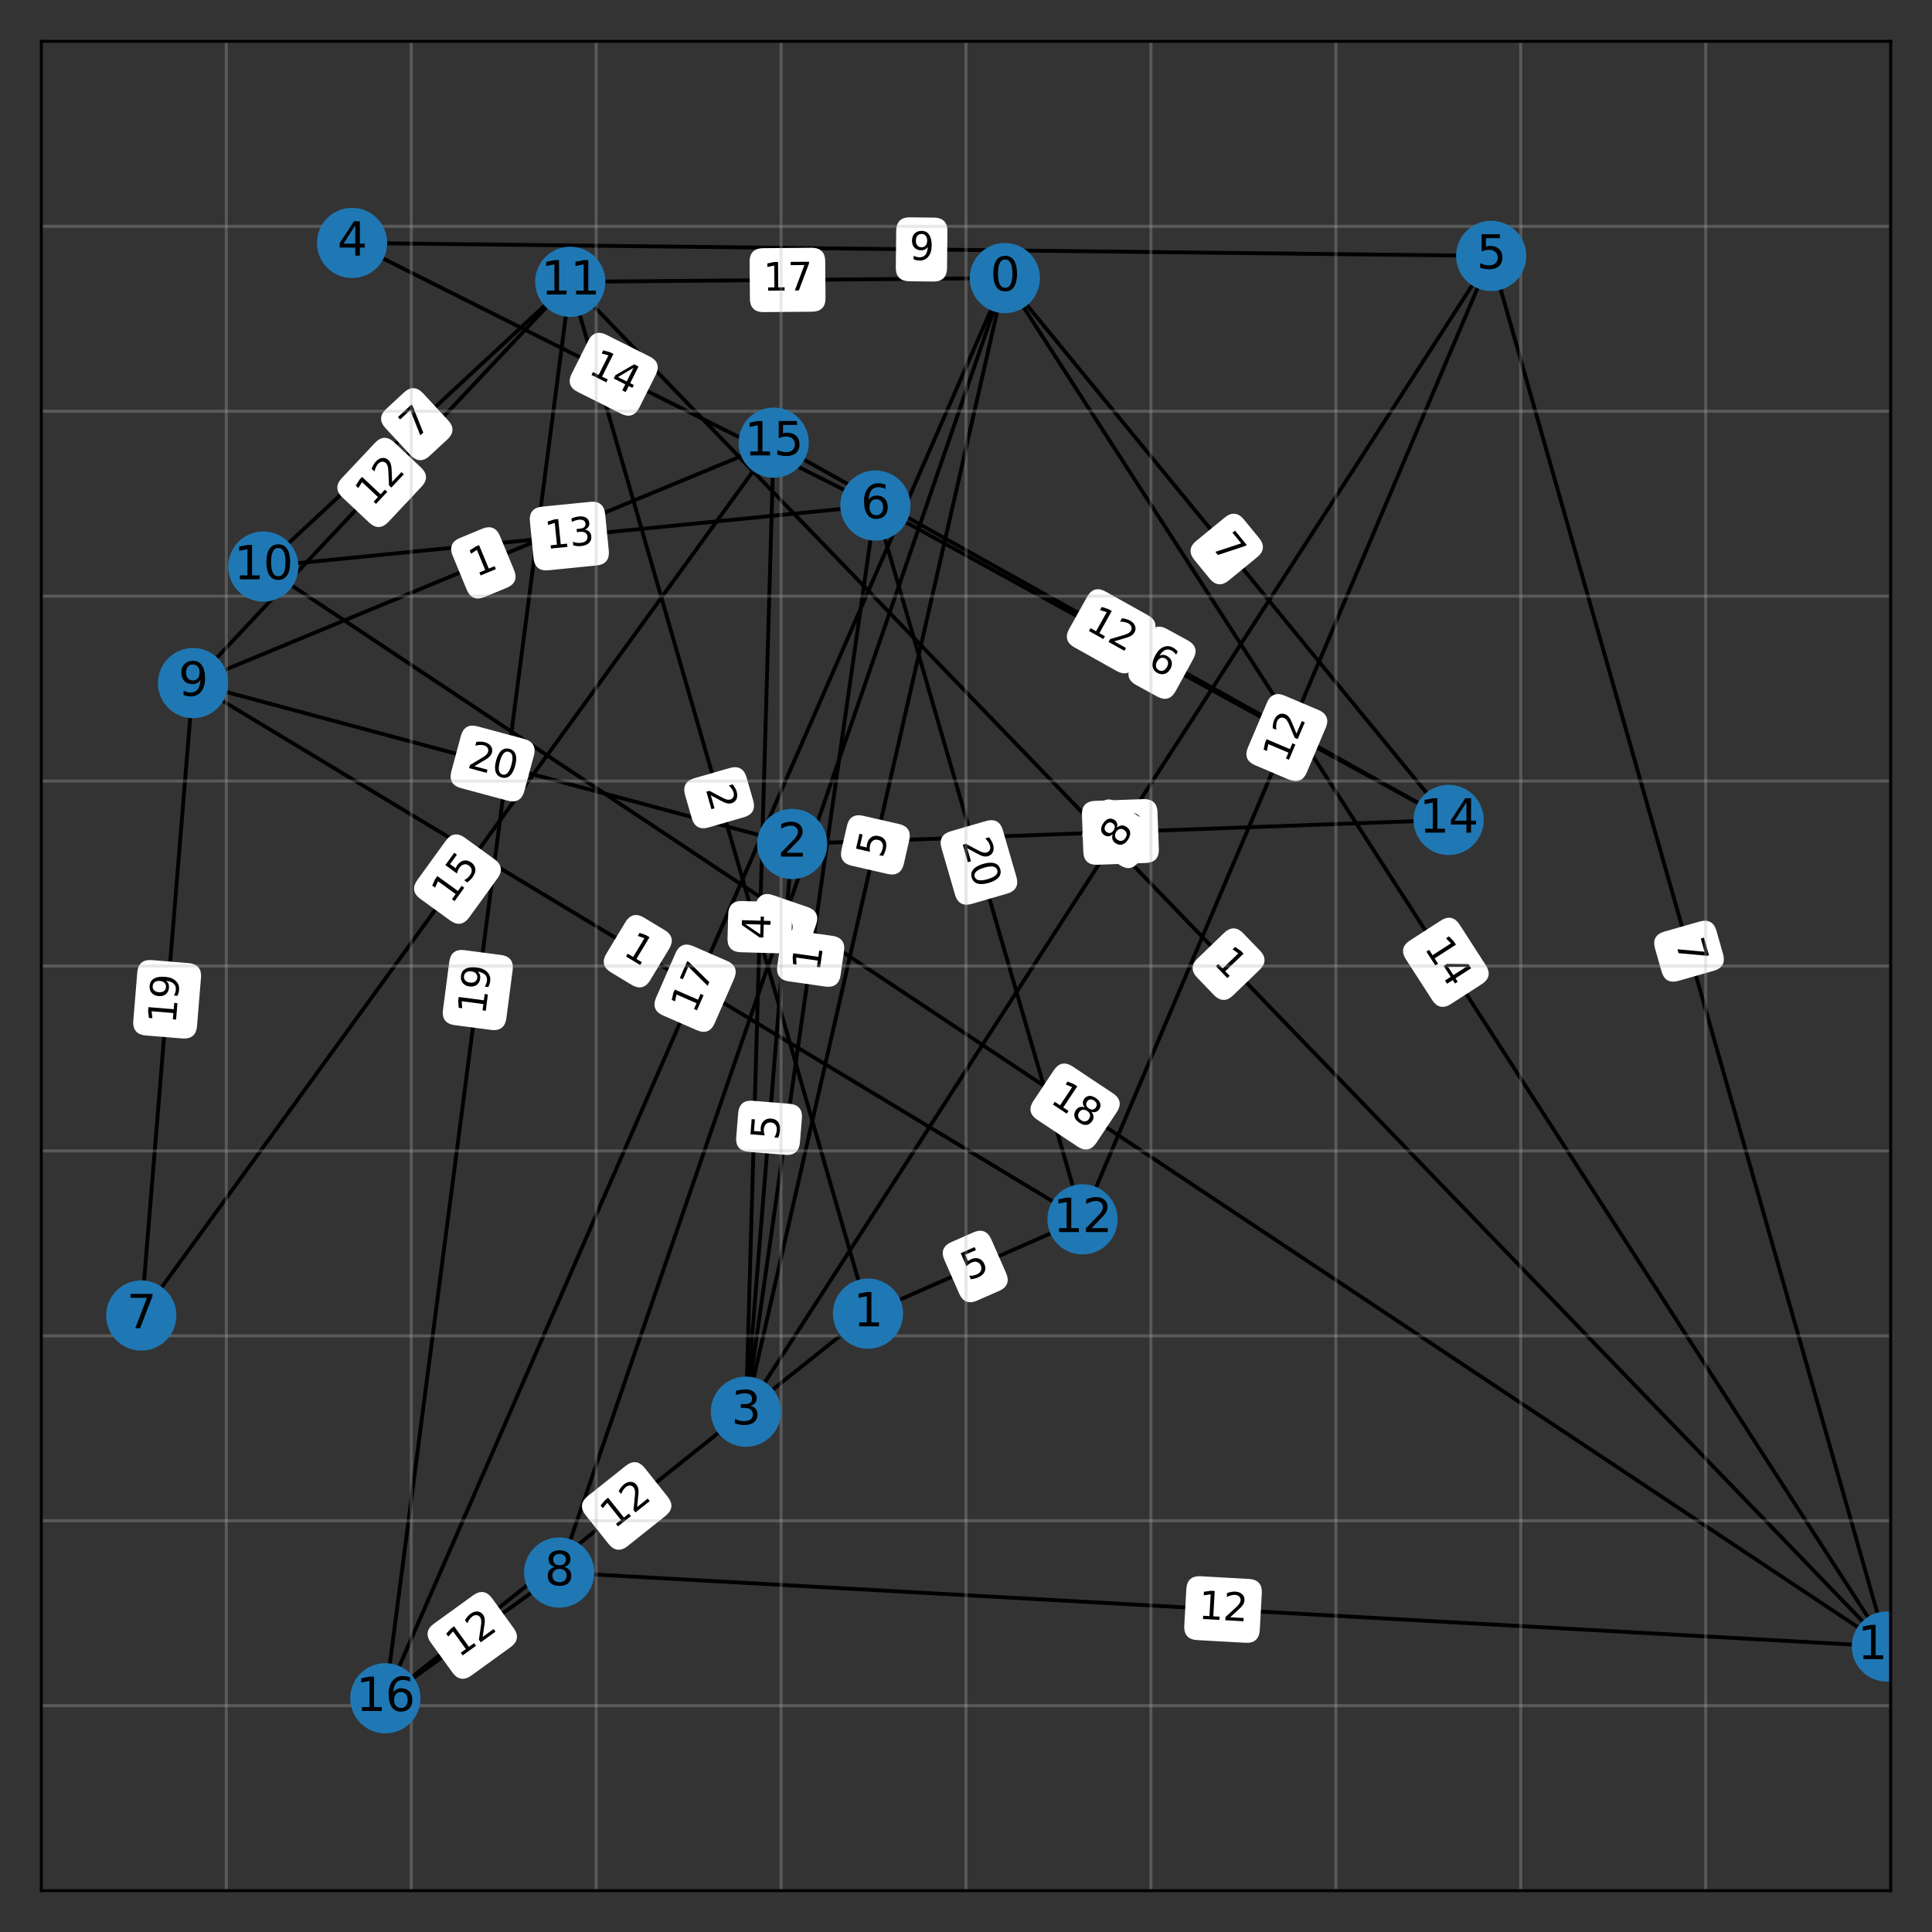 <?xml version="1.0" encoding="utf-8" standalone="no"?>
<!DOCTYPE svg PUBLIC "-//W3C//DTD SVG 1.1//EN"
  "http://www.w3.org/Graphics/SVG/1.1/DTD/svg11.dtd">
<svg xmlns:xlink="http://www.w3.org/1999/xlink" width="504pt" height="504pt" viewBox="0 0 504 504" xmlns="http://www.w3.org/2000/svg" version="1.1">
 <rect x="0" y="0" width="504" height="504" fill="#333333" stroke="none"/>
 <defs>
  <style type="text/css">*{stroke-linejoin: round; stroke-linecap: butt}</style>
 </defs>
 <g id="figure_1">
  <g id="patch_1">
   <path d="M 0 504 
L 504 504 
L 504 0 
L 0 0 
L 0 504 
z
" style="fill: none; opacity: 0"/>
  </g>
  <g id="axes_1">
   <g id="patch_2">
    <path d="M 10.8 493.2 
L 493.2 493.2 
L 493.2 10.8 
L 10.8 10.8 
L 10.8 493.2 
z
" style="fill: none; opacity: 0"/>
   </g>
   <g id="LineCollection_1">
    <path d="M 262.13 72.547 
L 145.872 410.227 
" clip-path="url(#pfd7468cdd6)" style="fill: none; stroke: #000000"/>
    <path d="M 262.13 72.547 
L 492.235 429.523 
" clip-path="url(#pfd7468cdd6)" style="fill: none; stroke: #000000"/>
    <path d="M 262.13 72.547 
L 377.906 213.89 
" clip-path="url(#pfd7468cdd6)" style="fill: none; stroke: #000000"/>
    <path d="M 262.13 72.547 
L 148.766 73.512 
" clip-path="url(#pfd7468cdd6)" style="fill: none; stroke: #000000"/>
    <path d="M 262.13 72.547 
L 100.526 443.03 
" clip-path="url(#pfd7468cdd6)" style="fill: none; stroke: #000000"/>
    <path d="M 262.13 72.547 
L 194.594 368.258 
" clip-path="url(#pfd7468cdd6)" style="fill: none; stroke: #000000"/>
    <path d="M 226.433 342.691 
L 148.766 73.512 
" clip-path="url(#pfd7468cdd6)" style="fill: none; stroke: #000000"/>
    <path d="M 226.433 342.691 
L 282.391 318.089 
" clip-path="url(#pfd7468cdd6)" style="fill: none; stroke: #000000"/>
    <path d="M 226.433 342.691 
L 100.526 443.03 
" clip-path="url(#pfd7468cdd6)" style="fill: none; stroke: #000000"/>
    <path d="M 206.654 220.162 
L 377.906 213.89 
" clip-path="url(#pfd7468cdd6)" style="fill: none; stroke: #000000"/>
    <path d="M 206.654 220.162 
L 50.357 178.193 
" clip-path="url(#pfd7468cdd6)" style="fill: none; stroke: #000000"/>
    <path d="M 206.654 220.162 
L 194.594 368.258 
" clip-path="url(#pfd7468cdd6)" style="fill: none; stroke: #000000"/>
    <path d="M 194.594 368.258 
L 389.002 66.758 
" clip-path="url(#pfd7468cdd6)" style="fill: none; stroke: #000000"/>
    <path d="M 194.594 368.258 
L 201.83 115.481 
" clip-path="url(#pfd7468cdd6)" style="fill: none; stroke: #000000"/>
    <path d="M 194.594 368.258 
L 228.362 131.882 
" clip-path="url(#pfd7468cdd6)" style="fill: none; stroke: #000000"/>
    <path d="M 91.843 63.382 
L 389.002 66.758 
" clip-path="url(#pfd7468cdd6)" style="fill: none; stroke: #000000"/>
    <path d="M 91.843 63.382 
L 228.362 131.882 
" clip-path="url(#pfd7468cdd6)" style="fill: none; stroke: #000000"/>
    <path d="M 389.002 66.758 
L 492.235 429.523 
" clip-path="url(#pfd7468cdd6)" style="fill: none; stroke: #000000"/>
    <path d="M 389.002 66.758 
L 282.391 318.089 
" clip-path="url(#pfd7468cdd6)" style="fill: none; stroke: #000000"/>
    <path d="M 228.362 131.882 
L 282.391 318.089 
" clip-path="url(#pfd7468cdd6)" style="fill: none; stroke: #000000"/>
    <path d="M 228.362 131.882 
L 68.688 147.802 
" clip-path="url(#pfd7468cdd6)" style="fill: none; stroke: #000000"/>
    <path d="M 228.362 131.882 
L 377.906 213.89 
" clip-path="url(#pfd7468cdd6)" style="fill: none; stroke: #000000"/>
    <path d="M 36.85 343.174 
L 201.83 115.481 
" clip-path="url(#pfd7468cdd6)" style="fill: none; stroke: #000000"/>
    <path d="M 36.85 343.174 
L 50.357 178.193 
" clip-path="url(#pfd7468cdd6)" style="fill: none; stroke: #000000"/>
    <path d="M 145.872 410.227 
L 492.235 429.523 
" clip-path="url(#pfd7468cdd6)" style="fill: none; stroke: #000000"/>
    <path d="M 145.872 410.227 
L 100.526 443.03 
" clip-path="url(#pfd7468cdd6)" style="fill: none; stroke: #000000"/>
    <path d="M 50.357 178.193 
L 148.766 73.512 
" clip-path="url(#pfd7468cdd6)" style="fill: none; stroke: #000000"/>
    <path d="M 50.357 178.193 
L 201.83 115.481 
" clip-path="url(#pfd7468cdd6)" style="fill: none; stroke: #000000"/>
    <path d="M 50.357 178.193 
L 282.391 318.089 
" clip-path="url(#pfd7468cdd6)" style="fill: none; stroke: #000000"/>
    <path d="M 68.688 147.802 
L 148.766 73.512 
" clip-path="url(#pfd7468cdd6)" style="fill: none; stroke: #000000"/>
    <path d="M 68.688 147.802 
L 492.235 429.523 
" clip-path="url(#pfd7468cdd6)" style="fill: none; stroke: #000000"/>
    <path d="M 148.766 73.512 
L 492.235 429.523 
" clip-path="url(#pfd7468cdd6)" style="fill: none; stroke: #000000"/>
    <path d="M 148.766 73.512 
L 100.526 443.03 
" clip-path="url(#pfd7468cdd6)" style="fill: none; stroke: #000000"/>
    <path d="M 377.906 213.89 
L 201.83 115.481 
" clip-path="url(#pfd7468cdd6)" style="fill: none; stroke: #000000"/>
   </g>
   <g id="text_1">
    <g id="patch_3">
     <path d="M 210.377 246.948 
L 212.448 240.932 
Q 213.425 238.096 210.588 237.119 
L 201.437 233.969 
Q 198.601 232.992 197.624 235.829 
L 195.553 241.845 
Q 194.576 244.681 197.413 245.658 
L 206.564 248.808 
Q 209.401 249.785 210.377 246.948 
z
" clip-path="url(#pfd7468cdd6)" style="fill: #ffffff; stroke: #ffffff; stroke-linejoin: miter"/>
    </g>
    <g clip-path="url(#pfd7468cdd6)">
     <!-- 9 -->
     <g transform="translate(205.574 245.295) rotate(-71.002) scale(0.1 -0.1)">
      <defs>
       <path id="DejaVuSans-39" d="M 703 97 
L 703 672 
Q 941 559 1184 500 
Q 1428 441 1663 441 
Q 2288 441 2617 861 
Q 2947 1281 2994 2138 
Q 2813 1869 2534 1725 
Q 2256 1581 1919 1581 
Q 1219 1581 811 2004 
Q 403 2428 403 3163 
Q 403 3881 828 4315 
Q 1253 4750 1959 4750 
Q 2769 4750 3195 4129 
Q 3622 3509 3622 2328 
Q 3622 1225 3098 567 
Q 2575 -91 1691 -91 
Q 1453 -91 1209 -44 
Q 966 3 703 97 
z
M 1959 2075 
Q 2384 2075 2632 2365 
Q 2881 2656 2881 3163 
Q 2881 3666 2632 3958 
Q 2384 4250 1959 4250 
Q 1534 4250 1286 3958 
Q 1038 3666 1038 3163 
Q 1038 2656 1286 2365 
Q 1534 2075 1959 2075 
z
" transform="scale(0.016)"/>
      </defs>
      <use xlink:href="#DejaVuSans-39"/>
     </g>
    </g>
   </g>
   <g id="text_2">
    <g id="patch_4">
     <path d="M 367.147 249.934 
L 374.041 260.63 
Q 375.666 263.151 378.188 261.526 
L 386.322 256.282 
Q 388.844 254.657 387.218 252.135 
L 380.324 241.44 
Q 378.699 238.918 376.177 240.544 
L 368.043 245.787 
Q 365.521 247.413 367.147 249.934 
z
" clip-path="url(#pfd7468cdd6)" style="fill: #ffffff; stroke: #ffffff; stroke-linejoin: miter"/>
    </g>
    <g clip-path="url(#pfd7468cdd6)">
     <!-- 14 -->
     <g transform="translate(371.416 247.182) rotate(-302.806) scale(0.1 -0.1)">
      <defs>
       <path id="DejaVuSans-31" d="M 794 531 
L 1825 531 
L 1825 4091 
L 703 3866 
L 703 4441 
L 1819 4666 
L 2450 4666 
L 2450 531 
L 3481 531 
L 3481 0 
L 794 0 
L 794 531 
z
" transform="scale(0.016)"/>
       <path id="DejaVuSans-34" d="M 2419 4116 
L 825 1625 
L 2419 1625 
L 2419 4116 
z
M 2253 4666 
L 3047 4666 
L 3047 1625 
L 3713 1625 
L 3713 1100 
L 3047 1100 
L 3047 0 
L 2419 0 
L 2419 1100 
L 313 1100 
L 313 1709 
L 2253 4666 
z
" transform="scale(0.016)"/>
      </defs>
      <use xlink:href="#DejaVuSans-31"/>
      <use xlink:href="#DejaVuSans-34" x="63.623"/>
     </g>
    </g>
   </g>
   <g id="text_3">
    <g id="patch_5">
     <path d="M 311.939 145.726 
L 315.97 150.648 
Q 317.871 152.969 320.192 151.068 
L 327.679 144.935 
Q 330 143.034 328.099 140.713 
L 324.067 135.791 
Q 322.166 133.47 319.846 135.371 
L 312.359 141.504 
Q 310.038 143.405 311.939 145.726 
z
" clip-path="url(#pfd7468cdd6)" style="fill: #ffffff; stroke: #ffffff; stroke-linejoin: miter"/>
    </g>
    <g clip-path="url(#pfd7468cdd6)">
     <!-- 7 -->
     <g transform="translate(315.868 142.507) rotate(-309.321) scale(0.1 -0.1)">
      <defs>
       <path id="DejaVuSans-37" d="M 525 4666 
L 3525 4666 
L 3525 4397 
L 1831 0 
L 1172 0 
L 2766 4134 
L 525 4134 
L 525 4666 
z
" transform="scale(0.016)"/>
      </defs>
      <use xlink:href="#DejaVuSans-37"/>
     </g>
    </g>
   </g>
   <g id="text_4">
    <g id="patch_6">
     <path d="M 199.154 80.923 
L 211.879 80.814 
Q 214.879 80.789 214.853 77.789 
L 214.771 68.111 
Q 214.745 65.111 211.746 65.137 
L 199.021 65.245 
Q 196.021 65.27 196.047 68.27 
L 196.129 77.948 
Q 196.155 80.948 199.154 80.923 
z
" clip-path="url(#pfd7468cdd6)" style="fill: #ffffff; stroke: #ffffff; stroke-linejoin: miter"/>
    </g>
    <g clip-path="url(#pfd7468cdd6)">
     <!-- 17 -->
     <g transform="translate(199.111 75.843) rotate(-0.488) scale(0.1 -0.1)">
      <use xlink:href="#DejaVuSans-31"/>
      <use xlink:href="#DejaVuSans-37" x="63.623"/>
     </g>
    </g>
   </g>
   <g id="text_5">
    <g id="patch_7">
     <path d="M 185.969 266.757 
L 191.057 255.093 
Q 192.256 252.343 189.506 251.144 
L 180.635 247.275 
Q 177.886 246.075 176.686 248.825 
L 171.598 260.489 
Q 170.399 263.238 173.149 264.438 
L 182.02 268.307 
Q 184.769 269.507 185.969 266.757 
z
" clip-path="url(#pfd7468cdd6)" style="fill: #ffffff; stroke: #ffffff; stroke-linejoin: miter"/>
    </g>
    <g clip-path="url(#pfd7468cdd6)">
     <!-- 17 -->
     <g transform="translate(181.313 264.726) rotate(-66.433) scale(0.1 -0.1)">
      <use xlink:href="#DejaVuSans-31"/>
      <use xlink:href="#DejaVuSans-37" x="63.623"/>
     </g>
    </g>
   </g>
   <g id="text_6">
    <g id="patch_8">
     <path d="M 235.297 225.247 
L 236.714 219.045 
Q 237.381 216.12 234.457 215.452 
L 225.022 213.297 
Q 222.097 212.629 221.429 215.554 
L 220.012 221.757 
Q 219.344 224.681 222.269 225.349 
L 231.704 227.504 
Q 234.629 228.172 235.297 225.247 
z
" clip-path="url(#pfd7468cdd6)" style="fill: #ffffff; stroke: #ffffff; stroke-linejoin: miter"/>
    </g>
    <g clip-path="url(#pfd7468cdd6)">
     <!-- 5 -->
     <g transform="translate(230.345 224.116) rotate(-77.135) scale(0.1 -0.1)">
      <defs>
       <path id="DejaVuSans-35" d="M 691 4666 
L 3169 4666 
L 3169 4134 
L 1269 4134 
L 1269 2991 
Q 1406 3038 1543 3061 
Q 1681 3084 1819 3084 
Q 2600 3084 3056 2656 
Q 3513 2228 3513 1497 
Q 3513 744 3044 326 
Q 2575 -91 1722 -91 
Q 1428 -91 1123 -41 
Q 819 9 494 109 
L 494 744 
Q 775 591 1075 516 
Q 1375 441 1709 441 
Q 2250 441 2565 725 
Q 2881 1009 2881 1497 
Q 2881 1984 2565 2268 
Q 2250 2553 1709 2553 
Q 1456 2553 1204 2497 
Q 953 2441 691 2322 
L 691 4666 
z
" transform="scale(0.016)"/>
      </defs>
      <use xlink:href="#DejaVuSans-35"/>
     </g>
    </g>
   </g>
   <g id="text_7">
    <g id="patch_9">
     <path d="M 179.187 207.221 
L 180.951 213.334 
Q 181.782 216.217 184.665 215.385 
L 193.963 212.702 
Q 196.846 211.87 196.014 208.988 
L 194.25 202.875 
Q 193.419 199.992 190.536 200.824 
L 181.237 203.507 
Q 178.355 204.339 179.187 207.221 
z
" clip-path="url(#pfd7468cdd6)" style="fill: #ffffff; stroke: #ffffff; stroke-linejoin: miter"/>
    </g>
    <g clip-path="url(#pfd7468cdd6)">
     <!-- 2 -->
     <g transform="translate(184.067 205.813) rotate(-286.094) scale(0.1 -0.1)">
      <defs>
       <path id="DejaVuSans-32" d="M 1228 531 
L 3431 531 
L 3431 0 
L 469 0 
L 469 531 
Q 828 903 1448 1529 
Q 2069 2156 2228 2338 
Q 2531 2678 2651 2914 
Q 2772 3150 2772 3378 
Q 2772 3750 2511 3984 
Q 2250 4219 1831 4219 
Q 1534 4219 1204 4116 
Q 875 4013 500 3803 
L 500 4441 
Q 881 4594 1212 4672 
Q 1544 4750 1819 4750 
Q 2544 4750 2975 4387 
Q 3406 4025 3406 3419 
Q 3406 3131 3298 2873 
Q 3191 2616 2906 2266 
Q 2828 2175 2409 1742 
Q 1991 1309 1228 531 
z
" transform="scale(0.016)"/>
      </defs>
      <use xlink:href="#DejaVuSans-32"/>
     </g>
    </g>
   </g>
   <g id="text_8">
    <g id="patch_10">
     <path d="M 254.653 338.847 
L 260.478 336.286 
Q 263.224 335.079 262.017 332.333 
L 258.122 323.473 
Q 256.914 320.727 254.168 321.934 
L 248.343 324.495 
Q 245.597 325.702 246.805 328.449 
L 250.7 337.308 
Q 251.907 340.055 254.653 338.847 
z
" clip-path="url(#pfd7468cdd6)" style="fill: #ffffff; stroke: #ffffff; stroke-linejoin: miter"/>
    </g>
    <g clip-path="url(#pfd7468cdd6)">
     <!-- 5 -->
     <g transform="translate(252.609 334.197) rotate(-23.733) scale(0.1 -0.1)">
      <use xlink:href="#DejaVuSans-35"/>
     </g>
    </g>
   </g>
   <g id="text_9">
    <g id="patch_11">
     <path d="M 163.389 402.957 
L 173.34 395.026 
Q 175.687 393.157 173.817 390.81 
L 167.785 383.242 
Q 165.915 380.896 163.569 382.765 
L 153.618 390.696 
Q 151.272 392.566 153.141 394.912 
L 159.173 402.48 
Q 161.043 404.827 163.389 402.957 
z
" clip-path="url(#pfd7468cdd6)" style="fill: #ffffff; stroke: #ffffff; stroke-linejoin: miter"/>
    </g>
    <g clip-path="url(#pfd7468cdd6)">
     <!-- 12 -->
     <g transform="translate(160.223 398.984) rotate(-38.553) scale(0.1 -0.1)">
      <use xlink:href="#DejaVuSans-31"/>
      <use xlink:href="#DejaVuSans-32" x="63.623"/>
     </g>
    </g>
   </g>
   <g id="text_10">
    <g id="patch_12">
     <path d="M 286.206 225.093 
L 298.922 224.627 
Q 301.92 224.517 301.81 221.519 
L 301.456 211.848 
Q 301.346 208.85 298.348 208.959 
L 285.632 209.425 
Q 282.634 209.535 282.744 212.533 
L 283.098 222.205 
Q 283.208 225.203 286.206 225.093 
z
" clip-path="url(#pfd7468cdd6)" style="fill: #ffffff; stroke: #ffffff; stroke-linejoin: miter"/>
    </g>
    <g clip-path="url(#pfd7468cdd6)">
     <!-- 12 -->
     <g transform="translate(286.02 220.016) rotate(-2.097) scale(0.1 -0.1)">
      <use xlink:href="#DejaVuSans-31"/>
      <use xlink:href="#DejaVuSans-32" x="63.623"/>
     </g>
    </g>
   </g>
   <g id="text_11">
    <g id="patch_13">
     <path d="M 120.33 205.099 
L 132.62 208.399 
Q 135.517 209.177 136.295 206.279 
L 138.805 196.932 
Q 139.583 194.035 136.685 193.257 
L 124.396 189.957 
Q 121.498 189.179 120.72 192.076 
L 118.211 201.423 
Q 117.433 204.321 120.33 205.099 
z
" clip-path="url(#pfd7468cdd6)" style="fill: #ffffff; stroke: #ffffff; stroke-linejoin: miter"/>
    </g>
    <g clip-path="url(#pfd7468cdd6)">
     <!-- 20 -->
     <g transform="translate(121.647 200.193) rotate(-344.97) scale(0.1 -0.1)">
      <defs>
       <path id="DejaVuSans-30" d="M 2034 4250 
Q 1547 4250 1301 3770 
Q 1056 3291 1056 2328 
Q 1056 1369 1301 889 
Q 1547 409 2034 409 
Q 2525 409 2770 889 
Q 3016 1369 3016 2328 
Q 3016 3291 2770 3770 
Q 2525 4250 2034 4250 
z
M 2034 4750 
Q 2819 4750 3233 4129 
Q 3647 3509 3647 2328 
Q 3647 1150 3233 529 
Q 2819 -91 2034 -91 
Q 1250 -91 836 529 
Q 422 1150 422 2328 
Q 422 3509 836 4129 
Q 1250 4750 2034 4750 
z
" transform="scale(0.016)"/>
      </defs>
      <use xlink:href="#DejaVuSans-32"/>
      <use xlink:href="#DejaVuSans-30" x="63.623"/>
     </g>
    </g>
   </g>
   <g id="text_12">
    <g id="patch_14">
     <path d="M 208.179 298.017 
L 208.696 291.676 
Q 208.939 288.686 205.949 288.442 
L 196.303 287.657 
Q 193.313 287.413 193.069 290.403 
L 192.553 296.745 
Q 192.309 299.735 195.3 299.978 
L 204.946 300.764 
Q 207.936 301.007 208.179 298.017 
z
" clip-path="url(#pfd7468cdd6)" style="fill: #ffffff; stroke: #ffffff; stroke-linejoin: miter"/>
    </g>
    <g clip-path="url(#pfd7468cdd6)">
     <!-- 5 -->
     <g transform="translate(203.116 297.605) rotate(-85.344) scale(0.1 -0.1)">
      <use xlink:href="#DejaVuSans-35"/>
     </g>
    </g>
   </g>
   <g id="text_13">
    <g id="patch_15">
     <path d="M 296.662 224.43 
L 300.11 219.082 
Q 301.736 216.561 299.215 214.935 
L 291.081 209.691 
Q 288.56 208.065 286.934 210.586 
L 283.486 215.934 
Q 281.86 218.455 284.382 220.081 
L 292.515 225.325 
Q 295.037 226.951 296.662 224.43 
z
" clip-path="url(#pfd7468cdd6)" style="fill: #ffffff; stroke: #ffffff; stroke-linejoin: miter"/>
    </g>
    <g clip-path="url(#pfd7468cdd6)">
     <!-- 8 -->
     <g transform="translate(292.393 221.677) rotate(-57.186) scale(0.1 -0.1)">
      <defs>
       <path id="DejaVuSans-38" d="M 2034 2216 
Q 1584 2216 1326 1975 
Q 1069 1734 1069 1313 
Q 1069 891 1326 650 
Q 1584 409 2034 409 
Q 2484 409 2743 651 
Q 3003 894 3003 1313 
Q 3003 1734 2745 1975 
Q 2488 2216 2034 2216 
z
M 1403 2484 
Q 997 2584 770 2862 
Q 544 3141 544 3541 
Q 544 4100 942 4425 
Q 1341 4750 2034 4750 
Q 2731 4750 3128 4425 
Q 3525 4100 3525 3541 
Q 3525 3141 3298 2862 
Q 3072 2584 2669 2484 
Q 3125 2378 3379 2068 
Q 3634 1759 3634 1313 
Q 3634 634 3220 271 
Q 2806 -91 2034 -91 
Q 1263 -91 848 271 
Q 434 634 434 1313 
Q 434 1759 690 2068 
Q 947 2378 1403 2484 
z
M 1172 3481 
Q 1172 3119 1398 2916 
Q 1625 2713 2034 2713 
Q 2441 2713 2670 2916 
Q 2900 3119 2900 3481 
Q 2900 3844 2670 4047 
Q 2441 4250 2034 4250 
Q 1625 4250 1398 4047 
Q 1172 3844 1172 3481 
z
" transform="scale(0.016)"/>
      </defs>
      <use xlink:href="#DejaVuSans-38"/>
     </g>
    </g>
   </g>
   <g id="text_14">
    <g id="patch_16">
     <path d="M 205.957 245.271 
L 206.139 238.911 
Q 206.225 235.912 203.226 235.826 
L 193.552 235.549 
Q 190.554 235.464 190.468 238.462 
L 190.286 244.822 
Q 190.2 247.821 193.199 247.907 
L 202.873 248.184 
Q 205.871 248.27 205.957 245.271 
z
" clip-path="url(#pfd7468cdd6)" style="fill: #ffffff; stroke: #ffffff; stroke-linejoin: miter"/>
    </g>
    <g clip-path="url(#pfd7468cdd6)">
     <!-- 4 -->
     <g transform="translate(200.88 245.125) rotate(-88.36) scale(0.1 -0.1)">
      <use xlink:href="#DejaVuSans-34"/>
     </g>
    </g>
   </g>
   <g id="text_15">
    <g id="patch_17">
     <path d="M 218.789 254.329 
L 219.688 248.031 
Q 220.113 245.061 217.143 244.637 
L 207.562 243.268 
Q 204.592 242.844 204.168 245.813 
L 203.268 252.112 
Q 202.844 255.082 205.814 255.506 
L 215.395 256.875 
Q 218.364 257.299 218.789 254.329 
z
" clip-path="url(#pfd7468cdd6)" style="fill: #ffffff; stroke: #ffffff; stroke-linejoin: miter"/>
    </g>
    <g clip-path="url(#pfd7468cdd6)">
     <!-- 1 -->
     <g transform="translate(213.76 253.611) rotate(-81.87) scale(0.1 -0.1)">
      <use xlink:href="#DejaVuSans-31"/>
     </g>
    </g>
   </g>
   <g id="text_16">
    <g id="patch_18">
     <path d="M 237.151 72.872 
L 243.513 72.945 
Q 246.513 72.979 246.547 69.979 
L 246.657 60.301 
Q 246.691 57.302 243.691 57.268 
L 237.329 57.195 
Q 234.329 57.161 234.295 60.161 
L 234.185 69.838 
Q 234.151 72.838 237.151 72.872 
z
" clip-path="url(#pfd7468cdd6)" style="fill: #ffffff; stroke: #ffffff; stroke-linejoin: miter"/>
    </g>
    <g clip-path="url(#pfd7468cdd6)">
     <!-- 9 -->
     <g transform="translate(237.208 67.793) rotate(-359.349) scale(0.1 -0.1)">
      <use xlink:href="#DejaVuSans-39"/>
     </g>
    </g>
   </g>
   <g id="text_17">
    <g id="patch_19">
     <path d="M 150.9 101.785 
L 162.273 107.492 
Q 164.954 108.837 166.3 106.156 
L 170.64 97.505 
Q 171.986 94.824 169.304 93.478 
L 157.931 87.772 
Q 155.249 86.426 153.904 89.108 
L 149.564 97.758 
Q 148.218 100.439 150.9 101.785 
z
" clip-path="url(#pfd7468cdd6)" style="fill: #ffffff; stroke: #ffffff; stroke-linejoin: miter"/>
    </g>
    <g clip-path="url(#pfd7468cdd6)">
     <!-- 14 -->
     <g transform="translate(153.178 97.244) rotate(-333.354) scale(0.1 -0.1)">
      <use xlink:href="#DejaVuSans-31"/>
      <use xlink:href="#DejaVuSans-34" x="63.623"/>
     </g>
    </g>
   </g>
   <g id="text_18">
    <g id="patch_20">
     <path d="M 432.207 247.225 
L 433.949 253.344 
Q 434.77 256.23 437.655 255.409 
L 446.964 252.76 
Q 449.849 251.939 449.028 249.053 
L 447.287 242.934 
Q 446.466 240.048 443.58 240.869 
L 434.272 243.518 
Q 431.386 244.339 432.207 247.225 
z
" clip-path="url(#pfd7468cdd6)" style="fill: #ffffff; stroke: #ffffff; stroke-linejoin: miter"/>
    </g>
    <g clip-path="url(#pfd7468cdd6)">
     <!-- 7 -->
     <g transform="translate(437.093 245.835) rotate(-285.885) scale(0.1 -0.1)">
      <use xlink:href="#DejaVuSans-37"/>
     </g>
    </g>
   </g>
   <g id="text_19">
    <g id="patch_21">
     <path d="M 340.428 201.342 
L 345.398 189.628 
Q 346.569 186.866 343.807 185.694 
L 334.898 181.915 
Q 332.136 180.743 330.964 183.505 
L 325.995 195.22 
Q 324.824 197.982 327.585 199.153 
L 336.495 202.933 
Q 339.257 204.104 340.428 201.342 
z
" clip-path="url(#pfd7468cdd6)" style="fill: #ffffff; stroke: #ffffff; stroke-linejoin: miter"/>
    </g>
    <g clip-path="url(#pfd7468cdd6)">
     <!-- 12 -->
     <g transform="translate(335.752 199.359) rotate(-67.014) scale(0.1 -0.1)">
      <use xlink:href="#DejaVuSans-31"/>
      <use xlink:href="#DejaVuSans-32" x="63.623"/>
     </g>
    </g>
   </g>
   <g id="text_20">
    <g id="patch_22">
     <path d="M 246.075 221.058 
L 249.621 233.279 
Q 250.457 236.16 253.338 235.324 
L 262.633 232.627 
Q 265.514 231.791 264.678 228.91 
L 261.132 216.689 
Q 260.296 213.808 257.415 214.644 
L 248.12 217.341 
Q 245.239 218.177 246.075 221.058 
z
" clip-path="url(#pfd7468cdd6)" style="fill: #ffffff; stroke: #ffffff; stroke-linejoin: miter"/>
    </g>
    <g clip-path="url(#pfd7468cdd6)">
     <!-- 20 -->
     <g transform="translate(250.953 219.642) rotate(-286.18) scale(0.1 -0.1)">
      <use xlink:href="#DejaVuSans-32"/>
      <use xlink:href="#DejaVuSans-30" x="63.623"/>
     </g>
    </g>
   </g>
   <g id="text_21">
    <g id="patch_23">
     <path d="M 142.97 148.274 
L 155.632 147.011 
Q 158.617 146.714 158.319 143.729 
L 157.359 134.098 
Q 157.062 131.113 154.076 131.411 
L 141.414 132.673 
Q 138.429 132.971 138.727 135.956 
L 139.687 145.586 
Q 139.984 148.571 142.97 148.274 
z
" clip-path="url(#pfd7468cdd6)" style="fill: #ffffff; stroke: #ffffff; stroke-linejoin: miter"/>
    </g>
    <g clip-path="url(#pfd7468cdd6)">
     <!-- 13 -->
     <g transform="translate(142.466 143.219) rotate(-5.693) scale(0.1 -0.1)">
      <defs>
       <path id="DejaVuSans-33" d="M 2597 2516 
Q 3050 2419 3304 2112 
Q 3559 1806 3559 1356 
Q 3559 666 3084 287 
Q 2609 -91 1734 -91 
Q 1441 -91 1130 -33 
Q 819 25 488 141 
L 488 750 
Q 750 597 1062 519 
Q 1375 441 1716 441 
Q 2309 441 2620 675 
Q 2931 909 2931 1356 
Q 2931 1769 2642 2001 
Q 2353 2234 1838 2234 
L 1294 2234 
L 1294 2753 
L 1863 2753 
Q 2328 2753 2575 2939 
Q 2822 3125 2822 3475 
Q 2822 3834 2567 4026 
Q 2313 4219 1838 4219 
Q 1578 4219 1281 4162 
Q 984 4106 628 3988 
L 628 4550 
Q 988 4650 1302 4700 
Q 1616 4750 1894 4750 
Q 2613 4750 3031 4423 
Q 3450 4097 3450 3541 
Q 3450 3153 3228 2886 
Q 3006 2619 2597 2516 
z
" transform="scale(0.016)"/>
      </defs>
      <use xlink:href="#DejaVuSans-31"/>
      <use xlink:href="#DejaVuSans-33" x="63.623"/>
     </g>
    </g>
   </g>
   <g id="text_22">
    <g id="patch_24">
     <path d="M 296.575 178.23 
L 302.153 181.289 
Q 304.784 182.731 306.226 180.101 
L 310.88 171.615 
Q 312.322 168.985 309.692 167.542 
L 304.113 164.483 
Q 301.483 163.04 300.04 165.671 
L 295.387 174.157 
Q 293.944 176.787 296.575 178.23 
z
" clip-path="url(#pfd7468cdd6)" style="fill: #ffffff; stroke: #ffffff; stroke-linejoin: miter"/>
    </g>
    <g clip-path="url(#pfd7468cdd6)">
     <!-- 6 -->
     <g transform="translate(299.017 173.776) rotate(-331.26) scale(0.1 -0.1)">
      <defs>
       <path id="DejaVuSans-36" d="M 2113 2584 
Q 1688 2584 1439 2293 
Q 1191 2003 1191 1497 
Q 1191 994 1439 701 
Q 1688 409 2113 409 
Q 2538 409 2786 701 
Q 3034 994 3034 1497 
Q 3034 2003 2786 2293 
Q 2538 2584 2113 2584 
z
M 3366 4563 
L 3366 3988 
Q 3128 4100 2886 4159 
Q 2644 4219 2406 4219 
Q 1781 4219 1451 3797 
Q 1122 3375 1075 2522 
Q 1259 2794 1537 2939 
Q 1816 3084 2150 3084 
Q 2853 3084 3261 2657 
Q 3669 2231 3669 1497 
Q 3669 778 3244 343 
Q 2819 -91 2113 -91 
Q 1303 -91 875 529 
Q 447 1150 447 2328 
Q 447 3434 972 4092 
Q 1497 4750 2381 4750 
Q 2619 4750 2861 4703 
Q 3103 4656 3366 4563 
z
" transform="scale(0.016)"/>
      </defs>
      <use xlink:href="#DejaVuSans-36"/>
     </g>
    </g>
   </g>
   <g id="text_23">
    <g id="patch_25">
     <path d="M 121.955 239.079 
L 129.421 228.774 
Q 131.181 226.345 128.752 224.585 
L 120.915 218.906 
Q 118.486 217.146 116.726 219.575 
L 109.259 229.88 
Q 107.499 232.309 109.928 234.069 
L 117.765 239.748 
Q 120.195 241.508 121.955 239.079 
z
" clip-path="url(#pfd7468cdd6)" style="fill: #ffffff; stroke: #ffffff; stroke-linejoin: miter"/>
    </g>
    <g clip-path="url(#pfd7468cdd6)">
     <!-- 15 -->
     <g transform="translate(117.842 236.098) rotate(-54.074) scale(0.1 -0.1)">
      <use xlink:href="#DejaVuSans-31"/>
      <use xlink:href="#DejaVuSans-35" x="63.623"/>
     </g>
    </g>
   </g>
   <g id="text_24">
    <g id="patch_26">
     <path d="M 50.897 267.664 
L 51.935 254.981 
Q 52.18 251.991 49.19 251.746 
L 39.544 250.957 
Q 36.554 250.712 36.309 253.702 
L 35.271 266.384 
Q 35.026 269.374 38.016 269.619 
L 47.662 270.409 
Q 50.652 270.654 50.897 267.664 
z
" clip-path="url(#pfd7468cdd6)" style="fill: #ffffff; stroke: #ffffff; stroke-linejoin: miter"/>
    </g>
    <g clip-path="url(#pfd7468cdd6)">
     <!-- 19 -->
     <g transform="translate(45.834 267.249) rotate(-85.32) scale(0.1 -0.1)">
      <use xlink:href="#DejaVuSans-31"/>
      <use xlink:href="#DejaVuSans-39" x="63.623"/>
     </g>
    </g>
   </g>
   <g id="text_25">
    <g id="patch_27">
     <path d="M 312.267 427.348 
L 324.973 428.056 
Q 327.968 428.223 328.135 425.228 
L 328.673 415.565 
Q 328.84 412.569 325.845 412.402 
L 313.139 411.694 
Q 310.144 411.528 309.977 414.523 
L 309.439 424.186 
Q 309.272 427.181 312.267 427.348 
z
" clip-path="url(#pfd7468cdd6)" style="fill: #ffffff; stroke: #ffffff; stroke-linejoin: miter"/>
    </g>
    <g clip-path="url(#pfd7468cdd6)">
     <!-- 12 -->
     <g transform="translate(312.55 422.277) rotate(-356.811) scale(0.1 -0.1)">
      <use xlink:href="#DejaVuSans-31"/>
      <use xlink:href="#DejaVuSans-32" x="63.623"/>
     </g>
    </g>
   </g>
   <g id="text_26">
    <g id="patch_28">
     <path d="M 122.639 436.709 
L 132.949 429.251 
Q 135.38 427.493 133.621 425.062 
L 127.949 417.221 
Q 126.19 414.79 123.76 416.548 
L 113.449 424.007 
Q 111.019 425.765 112.777 428.196 
L 118.45 436.037 
Q 120.208 438.468 122.639 436.709 
z
" clip-path="url(#pfd7468cdd6)" style="fill: #ffffff; stroke: #ffffff; stroke-linejoin: miter"/>
    </g>
    <g clip-path="url(#pfd7468cdd6)">
     <!-- 12 -->
     <g transform="translate(119.661 432.594) rotate(-35.882) scale(0.1 -0.1)">
      <use xlink:href="#DejaVuSans-31"/>
      <use xlink:href="#DejaVuSans-32" x="63.623"/>
     </g>
    </g>
   </g>
   <g id="text_27">
    <g id="patch_29">
     <path d="M 100.916 135.856 
L 109.632 126.585 
Q 111.687 124.399 109.501 122.344 
L 102.45 115.715 
Q 100.264 113.661 98.209 115.846 
L 89.493 125.118 
Q 87.438 127.304 89.624 129.358 
L 96.675 135.987 
Q 98.861 138.042 100.916 135.856 
z
" clip-path="url(#pfd7468cdd6)" style="fill: #ffffff; stroke: #ffffff; stroke-linejoin: miter"/>
    </g>
    <g clip-path="url(#pfd7468cdd6)">
     <!-- 12 -->
     <g transform="translate(97.215 132.377) rotate(-46.769) scale(0.1 -0.1)">
      <use xlink:href="#DejaVuSans-31"/>
      <use xlink:href="#DejaVuSans-32" x="63.623"/>
     </g>
    </g>
   </g>
   <g id="text_28">
    <g id="patch_30">
     <path d="M 126.153 155.297 
L 132.032 152.863 
Q 134.803 151.715 133.656 148.943 
L 129.954 140.001 
Q 128.806 137.229 126.034 138.377 
L 120.156 140.811 
Q 117.384 141.958 118.531 144.73 
L 122.233 153.672 
Q 123.381 156.444 126.153 155.297 
z
" clip-path="url(#pfd7468cdd6)" style="fill: #ffffff; stroke: #ffffff; stroke-linejoin: miter"/>
    </g>
    <g clip-path="url(#pfd7468cdd6)">
     <!-- 1 -->
     <g transform="translate(124.21 150.603) rotate(-22.49) scale(0.1 -0.1)">
      <use xlink:href="#DejaVuSans-31"/>
     </g>
    </g>
   </g>
   <g id="text_29">
    <g id="patch_31">
     <path d="M 159.604 253.213 
L 165.053 256.498 
Q 167.622 258.047 169.171 255.478 
L 174.168 247.189 
Q 175.717 244.62 173.148 243.071 
L 167.699 239.786 
Q 165.13 238.237 163.581 240.806 
L 158.584 249.095 
Q 157.035 251.664 159.604 253.213 
z
" clip-path="url(#pfd7468cdd6)" style="fill: #ffffff; stroke: #ffffff; stroke-linejoin: miter"/>
    </g>
    <g clip-path="url(#pfd7468cdd6)">
     <!-- 1 -->
     <g transform="translate(162.227 248.863) rotate(-328.914) scale(0.1 -0.1)">
      <use xlink:href="#DejaVuSans-31"/>
     </g>
    </g>
   </g>
   <g id="text_30">
    <g id="patch_32">
     <path d="M 111.726 118.568 
L 116.39 114.241 
Q 118.59 112.2 116.549 110.001 
L 109.967 102.906 
Q 107.927 100.706 105.727 102.747 
L 101.063 107.074 
Q 98.864 109.114 100.904 111.314 
L 107.486 118.409 
Q 109.527 120.608 111.726 118.568 
z
" clip-path="url(#pfd7468cdd6)" style="fill: #ffffff; stroke: #ffffff; stroke-linejoin: miter"/>
    </g>
    <g clip-path="url(#pfd7468cdd6)">
     <!-- 7 -->
     <g transform="translate(108.271 114.844) rotate(-42.852) scale(0.1 -0.1)">
      <use xlink:href="#DejaVuSans-37"/>
     </g>
    </g>
   </g>
   <g id="text_31">
    <g id="patch_33">
     <path d="M 270.82 291.664 
L 281.416 298.712 
Q 283.913 300.373 285.575 297.875 
L 290.935 289.817 
Q 292.596 287.319 290.099 285.658 
L 279.503 278.61 
Q 277.005 276.949 275.344 279.447 
L 269.984 287.505 
Q 268.322 290.003 270.82 291.664 
z
" clip-path="url(#pfd7468cdd6)" style="fill: #ffffff; stroke: #ffffff; stroke-linejoin: miter"/>
    </g>
    <g clip-path="url(#pfd7468cdd6)">
     <!-- 18 -->
     <g transform="translate(273.634 287.435) rotate(-326.37) scale(0.1 -0.1)">
      <use xlink:href="#DejaVuSans-31"/>
      <use xlink:href="#DejaVuSans-38" x="63.623"/>
     </g>
    </g>
   </g>
   <g id="text_32">
    <g id="patch_34">
     <path d="M 312.652 254.672 
L 317.069 259.251 
Q 319.152 261.41 321.311 259.327 
L 328.276 252.607 
Q 330.435 250.524 328.352 248.365 
L 323.935 243.787 
Q 321.852 241.628 319.693 243.711 
L 312.728 250.43 
Q 310.569 252.513 312.652 254.672 
z
" clip-path="url(#pfd7468cdd6)" style="fill: #ffffff; stroke: #ffffff; stroke-linejoin: miter"/>
    </g>
    <g clip-path="url(#pfd7468cdd6)">
     <!-- 1 -->
     <g transform="translate(316.307 251.145) rotate(-313.973) scale(0.1 -0.1)">
      <use xlink:href="#DejaVuSans-31"/>
     </g>
    </g>
   </g>
   <g id="text_33">
    <g id="patch_35">
     <path d="M 131.596 265.596 
L 133.243 252.978 
Q 133.631 250.003 130.657 249.615 
L 121.06 248.362 
Q 118.085 247.973 117.697 250.948 
L 116.05 263.566 
Q 115.661 266.541 118.636 266.929 
L 128.233 268.182 
Q 131.207 268.57 131.596 265.596 
z
" clip-path="url(#pfd7468cdd6)" style="fill: #ffffff; stroke: #ffffff; stroke-linejoin: miter"/>
    </g>
    <g clip-path="url(#pfd7468cdd6)">
     <!-- 19 -->
     <g transform="translate(126.559 264.938) rotate(-82.562) scale(0.1 -0.1)">
      <use xlink:href="#DejaVuSans-31"/>
      <use xlink:href="#DejaVuSans-39" x="63.623"/>
     </g>
    </g>
   </g>
   <g id="text_34">
    <g id="patch_36">
     <path d="M 280.49 168.424 
L 291.598 174.632 
Q 294.216 176.096 295.68 173.477 
L 300.402 165.029 
Q 301.865 162.41 299.247 160.947 
L 288.139 154.739 
Q 285.52 153.275 284.056 155.894 
L 279.335 164.342 
Q 277.871 166.961 280.49 168.424 
z
" clip-path="url(#pfd7468cdd6)" style="fill: #ffffff; stroke: #ffffff; stroke-linejoin: miter"/>
    </g>
    <g clip-path="url(#pfd7468cdd6)">
     <!-- 12 -->
     <g transform="translate(282.968 163.99) rotate(-330.799) scale(0.1 -0.1)">
      <use xlink:href="#DejaVuSans-31"/>
      <use xlink:href="#DejaVuSans-32" x="63.623"/>
     </g>
    </g>
   </g>
   <g id="matplotlib.axis_1">
    <g id="xtick_1">
     <g id="line2d_1">
      <path d="M 10.8 493.2 
L 10.8 10.8 
" clip-path="url(#pfd7468cdd6)" style="fill: none; stroke: #b0b0b0; stroke-opacity: 0.3; stroke-width: 0.8; stroke-linecap: square"/>
     </g>
    </g>
    <g id="xtick_2">
     <g id="line2d_2">
      <path d="M 59.04 493.2 
L 59.04 10.8 
" clip-path="url(#pfd7468cdd6)" style="fill: none; stroke: #b0b0b0; stroke-opacity: 0.3; stroke-width: 0.8; stroke-linecap: square"/>
     </g>
    </g>
    <g id="xtick_3">
     <g id="line2d_3">
      <path d="M 107.28 493.2 
L 107.28 10.8 
" clip-path="url(#pfd7468cdd6)" style="fill: none; stroke: #b0b0b0; stroke-opacity: 0.3; stroke-width: 0.8; stroke-linecap: square"/>
     </g>
    </g>
    <g id="xtick_4">
     <g id="line2d_4">
      <path d="M 155.52 493.2 
L 155.52 10.8 
" clip-path="url(#pfd7468cdd6)" style="fill: none; stroke: #b0b0b0; stroke-opacity: 0.3; stroke-width: 0.8; stroke-linecap: square"/>
     </g>
    </g>
    <g id="xtick_5">
     <g id="line2d_5">
      <path d="M 203.76 493.2 
L 203.76 10.8 
" clip-path="url(#pfd7468cdd6)" style="fill: none; stroke: #b0b0b0; stroke-opacity: 0.3; stroke-width: 0.8; stroke-linecap: square"/>
     </g>
    </g>
    <g id="xtick_6">
     <g id="line2d_6">
      <path d="M 252 493.2 
L 252 10.8 
" clip-path="url(#pfd7468cdd6)" style="fill: none; stroke: #b0b0b0; stroke-opacity: 0.3; stroke-width: 0.8; stroke-linecap: square"/>
     </g>
    </g>
    <g id="xtick_7">
     <g id="line2d_7">
      <path d="M 300.24 493.2 
L 300.24 10.8 
" clip-path="url(#pfd7468cdd6)" style="fill: none; stroke: #b0b0b0; stroke-opacity: 0.3; stroke-width: 0.8; stroke-linecap: square"/>
     </g>
    </g>
    <g id="xtick_8">
     <g id="line2d_8">
      <path d="M 348.48 493.2 
L 348.48 10.8 
" clip-path="url(#pfd7468cdd6)" style="fill: none; stroke: #b0b0b0; stroke-opacity: 0.3; stroke-width: 0.8; stroke-linecap: square"/>
     </g>
    </g>
    <g id="xtick_9">
     <g id="line2d_9">
      <path d="M 396.72 493.2 
L 396.72 10.8 
" clip-path="url(#pfd7468cdd6)" style="fill: none; stroke: #b0b0b0; stroke-opacity: 0.3; stroke-width: 0.8; stroke-linecap: square"/>
     </g>
    </g>
    <g id="xtick_10">
     <g id="line2d_10">
      <path d="M 444.96 493.2 
L 444.96 10.8 
" clip-path="url(#pfd7468cdd6)" style="fill: none; stroke: #b0b0b0; stroke-opacity: 0.3; stroke-width: 0.8; stroke-linecap: square"/>
     </g>
    </g>
    <g id="xtick_11">
     <g id="line2d_11">
      <path d="M 493.2 493.2 
L 493.2 10.8 
" clip-path="url(#pfd7468cdd6)" style="fill: none; stroke: #b0b0b0; stroke-opacity: 0.3; stroke-width: 0.8; stroke-linecap: square"/>
     </g>
    </g>
   </g>
   <g id="matplotlib.axis_2">
    <g id="ytick_1">
     <g id="line2d_12">
      <path d="M 10.8 493.2 
L 493.2 493.2 
" clip-path="url(#pfd7468cdd6)" style="fill: none; stroke: #b0b0b0; stroke-opacity: 0.3; stroke-width: 0.8; stroke-linecap: square"/>
     </g>
    </g>
    <g id="ytick_2">
     <g id="line2d_13">
      <path d="M 10.8 444.96 
L 493.2 444.96 
" clip-path="url(#pfd7468cdd6)" style="fill: none; stroke: #b0b0b0; stroke-opacity: 0.3; stroke-width: 0.8; stroke-linecap: square"/>
     </g>
    </g>
    <g id="ytick_3">
     <g id="line2d_14">
      <path d="M 10.8 396.72 
L 493.2 396.72 
" clip-path="url(#pfd7468cdd6)" style="fill: none; stroke: #b0b0b0; stroke-opacity: 0.3; stroke-width: 0.8; stroke-linecap: square"/>
     </g>
    </g>
    <g id="ytick_4">
     <g id="line2d_15">
      <path d="M 10.8 348.48 
L 493.2 348.48 
" clip-path="url(#pfd7468cdd6)" style="fill: none; stroke: #b0b0b0; stroke-opacity: 0.3; stroke-width: 0.8; stroke-linecap: square"/>
     </g>
    </g>
    <g id="ytick_5">
     <g id="line2d_16">
      <path d="M 10.8 300.24 
L 493.2 300.24 
" clip-path="url(#pfd7468cdd6)" style="fill: none; stroke: #b0b0b0; stroke-opacity: 0.3; stroke-width: 0.8; stroke-linecap: square"/>
     </g>
    </g>
    <g id="ytick_6">
     <g id="line2d_17">
      <path d="M 10.8 252 
L 493.2 252 
" clip-path="url(#pfd7468cdd6)" style="fill: none; stroke: #b0b0b0; stroke-opacity: 0.3; stroke-width: 0.8; stroke-linecap: square"/>
     </g>
    </g>
    <g id="ytick_7">
     <g id="line2d_18">
      <path d="M 10.8 203.76 
L 493.2 203.76 
" clip-path="url(#pfd7468cdd6)" style="fill: none; stroke: #b0b0b0; stroke-opacity: 0.3; stroke-width: 0.8; stroke-linecap: square"/>
     </g>
    </g>
    <g id="ytick_8">
     <g id="line2d_19">
      <path d="M 10.8 155.52 
L 493.2 155.52 
" clip-path="url(#pfd7468cdd6)" style="fill: none; stroke: #b0b0b0; stroke-opacity: 0.3; stroke-width: 0.8; stroke-linecap: square"/>
     </g>
    </g>
    <g id="ytick_9">
     <g id="line2d_20">
      <path d="M 10.8 107.28 
L 493.2 107.28 
" clip-path="url(#pfd7468cdd6)" style="fill: none; stroke: #b0b0b0; stroke-opacity: 0.3; stroke-width: 0.8; stroke-linecap: square"/>
     </g>
    </g>
    <g id="ytick_10">
     <g id="line2d_21">
      <path d="M 10.8 59.04 
L 493.2 59.04 
" clip-path="url(#pfd7468cdd6)" style="fill: none; stroke: #b0b0b0; stroke-opacity: 0.3; stroke-width: 0.8; stroke-linecap: square"/>
     </g>
    </g>
    <g id="ytick_11">
     <g id="line2d_22">
      <path d="M 10.8 10.8 
L 493.2 10.8 
" clip-path="url(#pfd7468cdd6)" style="fill: none; stroke: #b0b0b0; stroke-opacity: 0.3; stroke-width: 0.8; stroke-linecap: square"/>
     </g>
    </g>
   </g>
   <g id="PathCollection_1">
    <defs>
     <path id="m70a4dc33ae" d="M 0 8.66 
C 2.297 8.66 4.5 7.748 6.124 6.124 
C 7.748 4.5 8.66 2.297 8.66 0 
C 8.66 -2.297 7.748 -4.5 6.124 -6.124 
C 4.5 -7.748 2.297 -8.66 0 -8.66 
C -2.297 -8.66 -4.5 -7.748 -6.124 -6.124 
C -7.748 -4.5 -8.66 -2.297 -8.66 0 
C -8.66 2.297 -7.748 4.5 -6.124 6.124 
C -4.5 7.748 -2.297 8.66 0 8.66 
z
" style="stroke: #1f78b4"/>
    </defs>
    <g clip-path="url(#pfd7468cdd6)">
     <use xlink:href="#m70a4dc33ae" x="262.13" y="72.547" style="fill: #1f78b4; stroke: #1f78b4"/>
     <use xlink:href="#m70a4dc33ae" x="226.433" y="342.691" style="fill: #1f78b4; stroke: #1f78b4"/>
     <use xlink:href="#m70a4dc33ae" x="206.654" y="220.162" style="fill: #1f78b4; stroke: #1f78b4"/>
     <use xlink:href="#m70a4dc33ae" x="194.594" y="368.258" style="fill: #1f78b4; stroke: #1f78b4"/>
     <use xlink:href="#m70a4dc33ae" x="91.843" y="63.382" style="fill: #1f78b4; stroke: #1f78b4"/>
     <use xlink:href="#m70a4dc33ae" x="389.002" y="66.758" style="fill: #1f78b4; stroke: #1f78b4"/>
     <use xlink:href="#m70a4dc33ae" x="228.362" y="131.882" style="fill: #1f78b4; stroke: #1f78b4"/>
     <use xlink:href="#m70a4dc33ae" x="36.85" y="343.174" style="fill: #1f78b4; stroke: #1f78b4"/>
     <use xlink:href="#m70a4dc33ae" x="145.872" y="410.227" style="fill: #1f78b4; stroke: #1f78b4"/>
     <use xlink:href="#m70a4dc33ae" x="50.357" y="178.193" style="fill: #1f78b4; stroke: #1f78b4"/>
     <use xlink:href="#m70a4dc33ae" x="68.688" y="147.802" style="fill: #1f78b4; stroke: #1f78b4"/>
     <use xlink:href="#m70a4dc33ae" x="148.766" y="73.512" style="fill: #1f78b4; stroke: #1f78b4"/>
     <use xlink:href="#m70a4dc33ae" x="282.391" y="318.089" style="fill: #1f78b4; stroke: #1f78b4"/>
     <use xlink:href="#m70a4dc33ae" x="492.235" y="429.523" style="fill: #1f78b4; stroke: #1f78b4"/>
     <use xlink:href="#m70a4dc33ae" x="377.906" y="213.89" style="fill: #1f78b4; stroke: #1f78b4"/>
     <use xlink:href="#m70a4dc33ae" x="201.83" y="115.481" style="fill: #1f78b4; stroke: #1f78b4"/>
     <use xlink:href="#m70a4dc33ae" x="100.526" y="443.03" style="fill: #1f78b4; stroke: #1f78b4"/>
    </g>
   </g>
   <g id="patch_37">
    <path d="M 10.8 493.2 
L 10.8 10.8 
" style="fill: none; stroke: #000000; stroke-width: 0.8; stroke-linejoin: miter; stroke-linecap: square"/>
   </g>
   <g id="patch_38">
    <path d="M 493.2 493.2 
L 493.2 10.8 
" style="fill: none; stroke: #000000; stroke-width: 0.8; stroke-linejoin: miter; stroke-linecap: square"/>
   </g>
   <g id="patch_39">
    <path d="M 10.8 493.2 
L 493.2 493.2 
" style="fill: none; stroke: #000000; stroke-width: 0.8; stroke-linejoin: miter; stroke-linecap: square"/>
   </g>
   <g id="patch_40">
    <path d="M 10.8 10.8 
L 493.2 10.8 
" style="fill: none; stroke: #000000; stroke-width: 0.8; stroke-linejoin: miter; stroke-linecap: square"/>
   </g>
   <g id="text_35">
    <g clip-path="url(#pfd7468cdd6)">
     <!-- 0 -->
     <g transform="translate(258.313 75.858) scale(0.12 -0.12)">
      <use xlink:href="#DejaVuSans-30"/>
     </g>
    </g>
   </g>
   <g id="text_36">
    <g clip-path="url(#pfd7468cdd6)">
     <!-- 1 -->
     <g transform="translate(222.615 346.002) scale(0.12 -0.12)">
      <use xlink:href="#DejaVuSans-31"/>
     </g>
    </g>
   </g>
   <g id="text_37">
    <g clip-path="url(#pfd7468cdd6)">
     <!-- 2 -->
     <g transform="translate(202.837 223.473) scale(0.12 -0.12)">
      <use xlink:href="#DejaVuSans-32"/>
     </g>
    </g>
   </g>
   <g id="text_38">
    <g clip-path="url(#pfd7468cdd6)">
     <!-- 3 -->
     <g transform="translate(190.777 371.57) scale(0.12 -0.12)">
      <use xlink:href="#DejaVuSans-33"/>
     </g>
    </g>
   </g>
   <g id="text_39">
    <g clip-path="url(#pfd7468cdd6)">
     <!-- 4 -->
     <g transform="translate(88.026 66.693) scale(0.12 -0.12)">
      <use xlink:href="#DejaVuSans-34"/>
     </g>
    </g>
   </g>
   <g id="text_40">
    <g clip-path="url(#pfd7468cdd6)">
     <!-- 5 -->
     <g transform="translate(385.184 70.07) scale(0.12 -0.12)">
      <use xlink:href="#DejaVuSans-35"/>
     </g>
    </g>
   </g>
   <g id="text_41">
    <g clip-path="url(#pfd7468cdd6)">
     <!-- 6 -->
     <g transform="translate(224.545 135.194) scale(0.12 -0.12)">
      <use xlink:href="#DejaVuSans-36"/>
     </g>
    </g>
   </g>
   <g id="text_42">
    <g clip-path="url(#pfd7468cdd6)">
     <!-- 7 -->
     <g transform="translate(33.032 346.485) scale(0.12 -0.12)">
      <use xlink:href="#DejaVuSans-37"/>
     </g>
    </g>
   </g>
   <g id="text_43">
    <g clip-path="url(#pfd7468cdd6)">
     <!-- 8 -->
     <g transform="translate(142.054 413.538) scale(0.12 -0.12)">
      <use xlink:href="#DejaVuSans-38"/>
     </g>
    </g>
   </g>
   <g id="text_44">
    <g clip-path="url(#pfd7468cdd6)">
     <!-- 9 -->
     <g transform="translate(46.539 181.504) scale(0.12 -0.12)">
      <use xlink:href="#DejaVuSans-39"/>
     </g>
    </g>
   </g>
   <g id="text_45">
    <g clip-path="url(#pfd7468cdd6)">
     <!-- 10 -->
     <g transform="translate(61.053 151.113) scale(0.12 -0.12)">
      <use xlink:href="#DejaVuSans-31"/>
      <use xlink:href="#DejaVuSans-30" x="63.623"/>
     </g>
    </g>
   </g>
   <g id="text_46">
    <g clip-path="url(#pfd7468cdd6)">
     <!-- 11 -->
     <g transform="translate(141.131 76.823) scale(0.12 -0.12)">
      <use xlink:href="#DejaVuSans-31"/>
      <use xlink:href="#DejaVuSans-31" x="63.623"/>
     </g>
    </g>
   </g>
   <g id="text_47">
    <g clip-path="url(#pfd7468cdd6)">
     <!-- 12 -->
     <g transform="translate(274.756 321.4) scale(0.12 -0.12)">
      <use xlink:href="#DejaVuSans-31"/>
      <use xlink:href="#DejaVuSans-32" x="63.623"/>
     </g>
    </g>
   </g>
   <g id="text_48">
    <g clip-path="url(#pfd7468cdd6)">
     <!-- 13 -->
     <g transform="translate(484.6 432.834) scale(0.12 -0.12)">
      <use xlink:href="#DejaVuSans-31"/>
      <use xlink:href="#DejaVuSans-33" x="63.623"/>
     </g>
    </g>
   </g>
   <g id="text_49">
    <g clip-path="url(#pfd7468cdd6)">
     <!-- 14 -->
     <g transform="translate(370.271 217.202) scale(0.12 -0.12)">
      <use xlink:href="#DejaVuSans-31"/>
      <use xlink:href="#DejaVuSans-34" x="63.623"/>
     </g>
    </g>
   </g>
   <g id="text_50">
    <g clip-path="url(#pfd7468cdd6)">
     <!-- 15 -->
     <g transform="translate(194.195 118.792) scale(0.12 -0.12)">
      <use xlink:href="#DejaVuSans-31"/>
      <use xlink:href="#DejaVuSans-35" x="63.623"/>
     </g>
    </g>
   </g>
   <g id="text_51">
    <g clip-path="url(#pfd7468cdd6)">
     <!-- 16 -->
     <g transform="translate(92.891 446.342) scale(0.12 -0.12)">
      <use xlink:href="#DejaVuSans-31"/>
      <use xlink:href="#DejaVuSans-36" x="63.623"/>
     </g>
    </g>
   </g>
  </g>
 </g>
 <defs>
  <clipPath id="pfd7468cdd6">
   <rect x="10.8" y="10.8" width="482.4" height="482.4"/>
  </clipPath>
 </defs>
</svg>
